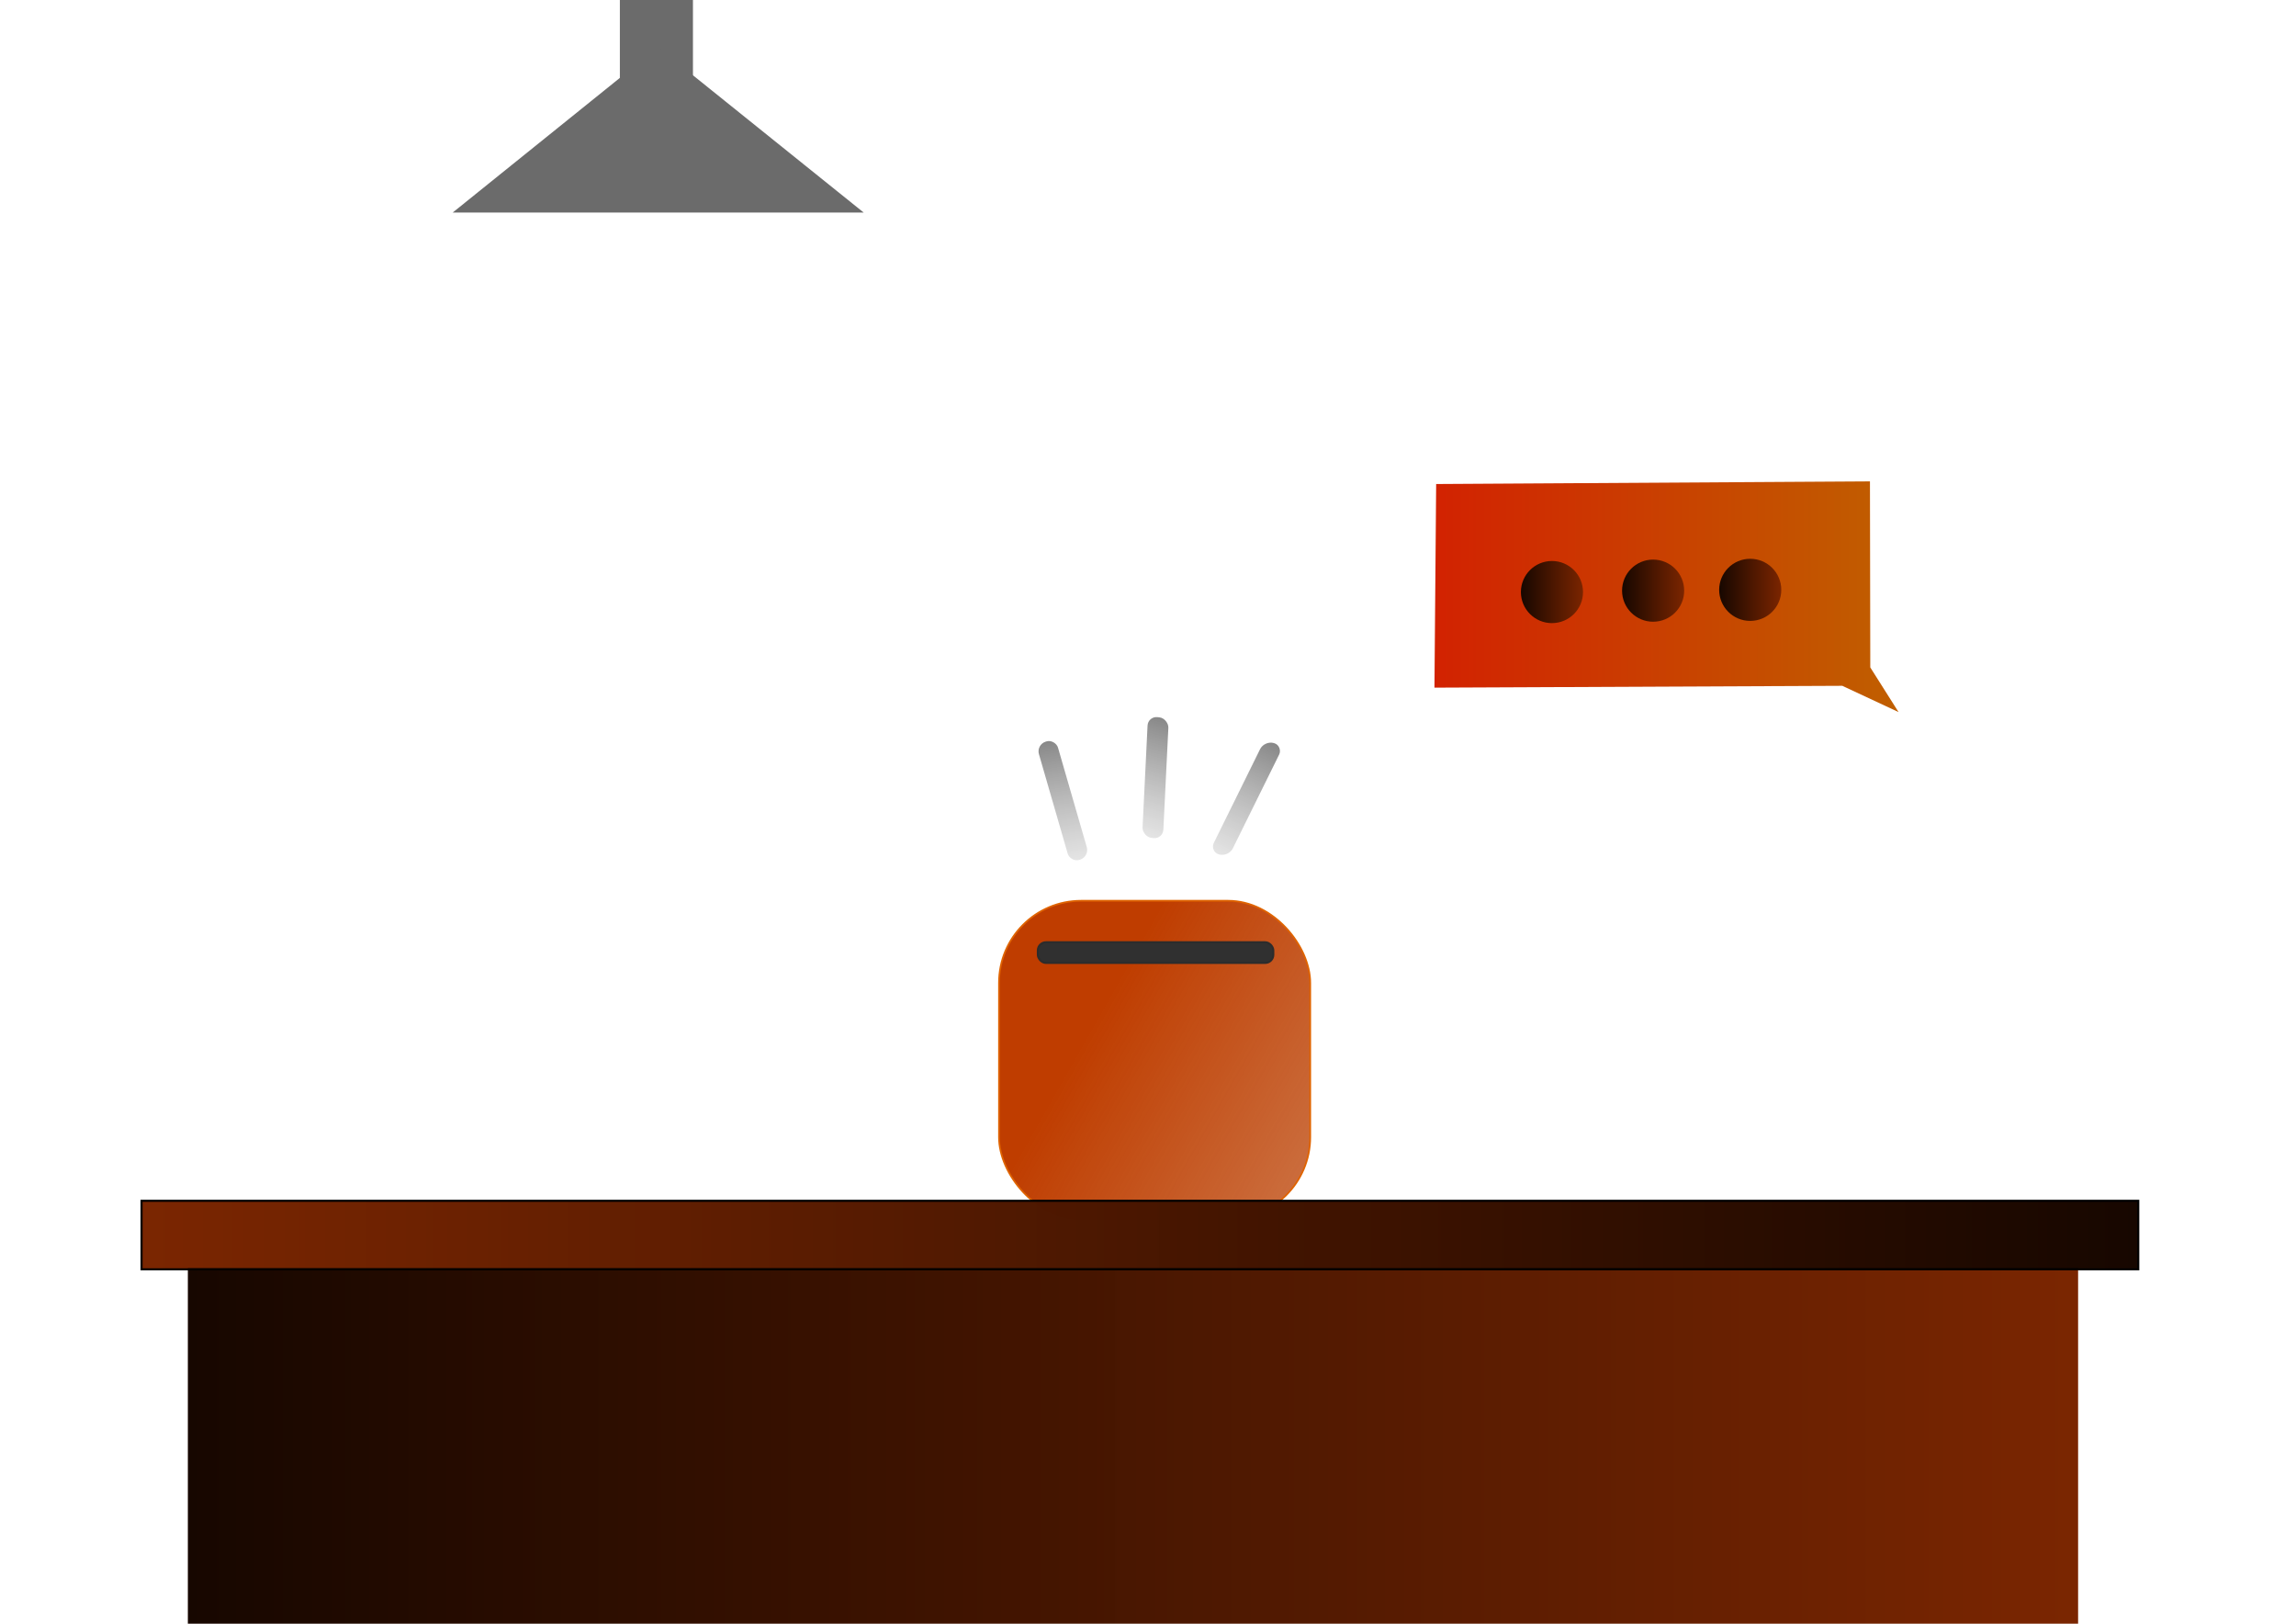 <svg id="e04rhuxmdincv1" xmlns="http://www.w3.org/2000/svg" xmlns:xlink="http://www.w3.org/1999/xlink" viewBox="0 0 297 210" shape-rendering="geometricPrecision" text-rendering="geometricPrecision"><style><![CDATA[#e04rhuxmdincv3 {animation: e04rhuxmdincv3_c_o 2000ms linear infinite normal forwards}@keyframes e04rhuxmdincv3_c_o { 0% {opacity: 0} 40% {opacity: 0} 50% {opacity: 0} 60% {opacity: 0} 65% {opacity: 1} 85% {opacity: 1} 100% {opacity: 1} }#e04rhuxmdincv13 {animation: e04rhuxmdincv13_c_o 2000ms linear infinite normal forwards}@keyframes e04rhuxmdincv13_c_o { 0% {opacity: 1} 40% {opacity: 1} 45% {opacity: 0} 50% {opacity: 1} 100% {opacity: 1} }#e04rhuxmdincv14 {animation: e04rhuxmdincv14_c_o 2000ms linear infinite normal forwards}@keyframes e04rhuxmdincv14_c_o { 0% {opacity: 1} 45% {opacity: 1} 50% {opacity: 0} 55% {opacity: 1} 100% {opacity: 1} }#e04rhuxmdincv15 {animation: e04rhuxmdincv15_c_o 2000ms linear infinite normal forwards}@keyframes e04rhuxmdincv15_c_o { 0% {opacity: 1} 50% {opacity: 1} 55% {opacity: 0} 60% {opacity: 1} 100% {opacity: 1} }#e04rhuxmdincv16_to {animation: e04rhuxmdincv16_to__to 2000ms linear infinite normal forwards}@keyframes e04rhuxmdincv16_to__to { 0% {transform: translate(200.754px,76.573px)} 10% {transform: translate(200.754px,73.16px)} 20% {transform: translate(200.754px,76.287px)} 100% {transform: translate(200.754px,76.287px)} }#e04rhuxmdincv17_to {animation: e04rhuxmdincv17_to__to 2000ms linear infinite normal forwards}@keyframes e04rhuxmdincv17_to__to { 0% {transform: translate(226.401px,76.287px)} 15% {transform: translate(226.401px,76.287px)} 25% {transform: translate(226.401px,73.16px)} 35% {transform: translate(226.401px,76.287px)} 100% {transform: translate(226.401px,76.287px)} }#e04rhuxmdincv18_to {animation: e04rhuxmdincv18_to__to 2000ms linear infinite normal forwards}@keyframes e04rhuxmdincv18_to__to { 0% {transform: translate(213.841px,76.392px)} 5% {transform: translate(213.841px,76.392px)} 15% {transform: translate(213.841px,73.16px)} 25% {transform: translate(213.841px,76.287px)} 100% {transform: translate(213.841px,76.287px)} }#e04rhuxmdincv21 {animation: e04rhuxmdincv21_c_o 2000ms linear infinite normal forwards}@keyframes e04rhuxmdincv21_c_o { 0% {opacity: 0} 40% {opacity: 0} 50% {opacity: 0} 60% {opacity: 0} 65% {opacity: 1} 85% {opacity: 1} 100% {opacity: 1} }#e04rhuxmdincv22 {animation: e04rhuxmdincv22_c_o 2000ms linear infinite normal forwards}@keyframes e04rhuxmdincv22_c_o { 0% {opacity: 0} 40% {opacity: 0} 50% {opacity: 0} 60% {opacity: 0} 65% {opacity: 1} 85% {opacity: 1} 100% {opacity: 1} }#e04rhuxmdincv23 {animation: e04rhuxmdincv23_c_o 2000ms linear infinite normal forwards}@keyframes e04rhuxmdincv23_c_o { 0% {opacity: 0} 40% {opacity: 0} 50% {opacity: 0} 60% {opacity: 0} 65% {opacity: 1} 85% {opacity: 1} 100% {opacity: 1} }]]></style><defs><linearGradient id="e04rhuxmdincv4-fill" x1="8.173" y1="22.953" x2="40.256" y2="41.191" spreadMethod="pad" gradientUnits="userSpaceOnUse"><stop id="e04rhuxmdincv4-fill-0" offset="0%" stop-color="rgb(191,61,0)"/><stop id="e04rhuxmdincv4-fill-1" offset="100%" stop-color="rgba(186,63,0,0.737)"/></linearGradient><linearGradient id="e04rhuxmdincv5-fill" x1="258.286" y1="0" x2="0" y2="0" spreadMethod="pad" gradientUnits="userSpaceOnUse"><stop id="e04rhuxmdincv5-fill-0" offset="0%" stop-color="rgb(23,7,0)"/><stop id="e04rhuxmdincv5-fill-1" offset="100%" stop-color="rgba(122,37,0,0.996)"/></linearGradient><linearGradient id="e04rhuxmdincv6-fill" x1="-0" y1="23.766" x2="244.514" y2="23.766" spreadMethod="pad" gradientUnits="userSpaceOnUse"><stop id="e04rhuxmdincv6-fill-0" offset="0%" stop-color="rgb(23,7,0)"/><stop id="e04rhuxmdincv6-fill-1" offset="100%" stop-color="rgba(122,37,0,0.996)"/></linearGradient><linearGradient id="e04rhuxmdincv7-fill" x1="185.533" y1="77.349" x2="245.587" y2="77.349" spreadMethod="pad" gradientUnits="userSpaceOnUse"><stop id="e04rhuxmdincv7-fill-0" offset="0%" stop-color="rgb(210,34,1)"/><stop id="e04rhuxmdincv7-fill-1" offset="100%" stop-color="rgb(192,95,0)"/></linearGradient><linearGradient id="e04rhuxmdincv8-fill" x1="-4.242" y1="0" x2="4.242" y2="0" spreadMethod="pad" gradientUnits="userSpaceOnUse"><stop id="e04rhuxmdincv8-fill-0" offset="0%" stop-color="rgb(23,7,0)"/><stop id="e04rhuxmdincv8-fill-1" offset="100%" stop-color="rgba(122,37,0,0.996)"/></linearGradient><linearGradient id="e04rhuxmdincv9-fill" x1="-4.242" y1="-0" x2="4.241" y2="-0" spreadMethod="pad" gradientUnits="userSpaceOnUse"><stop id="e04rhuxmdincv9-fill-0" offset="0%" stop-color="rgb(23,7,0)"/><stop id="e04rhuxmdincv9-fill-1" offset="100%" stop-color="rgba(122,37,0,0.996)"/></linearGradient><linearGradient id="e04rhuxmdincv10-fill" x1="-4.241" y1="0" x2="4.242" y2="0" spreadMethod="pad" gradientUnits="userSpaceOnUse"><stop id="e04rhuxmdincv10-fill-0" offset="0%" stop-color="rgb(23,7,0)"/><stop id="e04rhuxmdincv10-fill-1" offset="100%" stop-color="rgba(122,37,0,0.996)"/></linearGradient><linearGradient id="e04rhuxmdincv13-fill" x1="0" y1="15.891" x2="2.605" y2="0" spreadMethod="pad" gradientUnits="userSpaceOnUse"><stop id="e04rhuxmdincv13-fill-0" offset="0%" stop-color="rgb(134,134,134)"/><stop id="e04rhuxmdincv13-fill-1" offset="100%" stop-color="rgba(220,220,220,0.737)"/></linearGradient><linearGradient id="e04rhuxmdincv14-fill" x1="0" y1="15.631" x2="2.705" y2="0" spreadMethod="pad" gradientUnits="userSpaceOnUse"><stop id="e04rhuxmdincv14-fill-0" offset="0%" stop-color="rgb(134,134,134)"/><stop id="e04rhuxmdincv14-fill-1" offset="100%" stop-color="rgba(220,220,220,0.737)"/></linearGradient><linearGradient id="e04rhuxmdincv15-fill" x1="0" y1="16.05" x2="2.564" y2="0" spreadMethod="pad" gradientUnits="userSpaceOnUse"><stop id="e04rhuxmdincv15-fill-0" offset="0%" stop-color="rgb(134,134,134)"/><stop id="e04rhuxmdincv15-fill-1" offset="100%" stop-color="rgba(220,220,220,0.737)"/></linearGradient><linearGradient id="e04rhuxmdincv16-fill" x1="-4.017" y1="0" x2="4.018" y2="0" spreadMethod="pad" gradientUnits="userSpaceOnUse"><stop id="e04rhuxmdincv16-fill-0" offset="0%" stop-color="rgb(23,7,0)"/><stop id="e04rhuxmdincv16-fill-1" offset="100%" stop-color="rgba(122,37,0,0.996)"/></linearGradient><linearGradient id="e04rhuxmdincv17-fill" x1="-4.017" y1="-0" x2="4.018" y2="-0" spreadMethod="pad" gradientUnits="userSpaceOnUse"><stop id="e04rhuxmdincv17-fill-0" offset="0%" stop-color="rgb(23,7,0)"/><stop id="e04rhuxmdincv17-fill-1" offset="100%" stop-color="rgba(122,37,0,0.996)"/></linearGradient><linearGradient id="e04rhuxmdincv18-fill" x1="-4.017" y1="0" x2="4.018" y2="0" spreadMethod="pad" gradientUnits="userSpaceOnUse"><stop id="e04rhuxmdincv18-fill-0" offset="0%" stop-color="rgb(23,7,0)"/><stop id="e04rhuxmdincv18-fill-1" offset="100%" stop-color="rgba(122,37,0,0.996)"/></linearGradient></defs><g id="e04rhuxmdincv2"><ellipse id="e04rhuxmdincv3" rx="6.414" ry="4.692" transform="matrix(1 0 0 1 85.276 25.961)" opacity="0" fill="rgb(229,255,0)" stroke="none" stroke-width="0.204"/><rect id="e04rhuxmdincv4" width="40.256" height="41.191" rx="10.619" ry="10.619" transform="matrix(1 0 0 1 129.227 116.499)" fill="url(#e04rhuxmdincv4-fill)" stroke="rgb(223,99,0)" stroke-width="0.223"/><rect id="e04rhuxmdincv5" width="258.285" height="8.864" rx="0" ry="0" transform="matrix(1 0 0 1 18.311 155.303)" fill="url(#e04rhuxmdincv5-fill)" stroke="rgb(0,0,0)" stroke-width="0.265"/><rect id="e04rhuxmdincv6" width="244.514" height="47.532" rx="0" ry="0" transform="matrix(1 0 0 1 24.3 164.167)" fill="url(#e04rhuxmdincv6-fill)" stroke="none" stroke-width="0.265"/><path id="e04rhuxmdincv7" d="M185.775,62.601L241.889,62.259L241.931,86.32L245.587,92.096L238.313,88.698L185.554,88.936Z" fill="url(#e04rhuxmdincv7-fill)" stroke="none" stroke-width="0.26"/><circle id="e04rhuxmdincv8" r="0" transform="matrix(1 0 0 1 183.194 78.362)" fill="url(#e04rhuxmdincv8-fill)" stroke="none" stroke-width="0.288"/><circle id="e04rhuxmdincv9" r="0" transform="matrix(1 0 0 1 196.22 78.347)" fill="url(#e04rhuxmdincv9-fill)" stroke="none" stroke-width="0.288"/><circle id="e04rhuxmdincv10" r="0" transform="matrix(1 0 0 1 209.612 78.448)" fill="url(#e04rhuxmdincv10-fill)" stroke="none" stroke-width="0.288"/><path id="e04rhuxmdincv11" d="M24.3,164.167L268.814,164.167" fill="rgb(0,0,0)" stroke="rgb(0,0,0)" stroke-width="0.265"/><rect id="e04rhuxmdincv12" width="30.457" height="2.671" rx="1.056" ry="1.056" transform="matrix(1 0 0 1 134.251 121.866)" fill="rgb(48,48,48)" stroke="rgb(44,44,44)" stroke-width="0.265"/><rect id="e04rhuxmdincv13" width="2.604" height="15.891" rx="1.24" ry="1.24" transform="matrix(-0.947 0.323 -0.278 -0.961 140.928 110.768)" fill="url(#e04rhuxmdincv13-fill)" stroke="none" stroke-width="0.333"/><rect id="e04rhuxmdincv14" width="2.705" height="15.631" rx="1.219" ry="1.219" transform="matrix(-0.995 -0.103 0.049 -0.999 150.427 108.52)" fill="url(#e04rhuxmdincv14-fill)" stroke="none" stroke-width="0.336"/><rect id="e04rhuxmdincv15" width="2.564" height="16.049" rx="1.252" ry="1.252" transform="matrix(-0.963 -0.27 0.443 -0.897 158.917 110.85)" fill="url(#e04rhuxmdincv15-fill)" stroke="none" stroke-width="0.332"/><g id="e04rhuxmdincv16_to" transform="translate(200.754,76.573)"><circle id="e04rhuxmdincv16" r="4.018" transform="translate(-0,-0)" fill="url(#e04rhuxmdincv16-fill)" stroke="none" stroke-width="0.265"/></g><g id="e04rhuxmdincv17_to" transform="translate(226.401,76.287)"><circle id="e04rhuxmdincv17" r="4.018" transform="translate(-0,0)" fill="url(#e04rhuxmdincv17-fill)" stroke="none" stroke-width="0.265"/></g><g id="e04rhuxmdincv18_to" transform="translate(213.841,76.392)"><circle id="e04rhuxmdincv18" r="4.018" transform="translate(-0,-0)" fill="url(#e04rhuxmdincv18-fill)" stroke="none" stroke-width="0.265"/></g><rect id="e04rhuxmdincv19" width="9.454" height="137.877" rx="0.275" ry="0.275" transform="matrix(1 0 0 1 80.183 -121.254)" fill="rgb(107,107,107)" stroke="none" stroke-width="0.07"/><path id="e04rhuxmdincv20" d="M85.116,6.103L85.116,6.103L111.728,27.494L58.554,27.494Z" fill="rgb(107,107,107)" stroke="none" stroke-width="0.257"/><rect id="e04rhuxmdincv21" width="1.747" height="12.158" rx="0" ry="0" transform="matrix(0.934 0.357 -0.574 0.819 77.279 32.804)" opacity="0" fill="rgb(229,255,0)" stroke="none" stroke-width="0.39"/><rect id="e04rhuxmdincv22" width="1.777" height="11.198" rx="0" ry="0" transform="matrix(1 -0.024 0.013 1 84.91 34.025)" opacity="0" fill="rgb(229,255,0)" stroke="none" stroke-width="0.378"/><rect id="e04rhuxmdincv23" width="1.485" height="11.743" rx="0" ry="0" transform="matrix(0.861 -0.509 0.595 0.804 91.69 33.439)" opacity="0" fill="rgb(229,255,0)" stroke="none" stroke-width="0.354"/></g></svg>